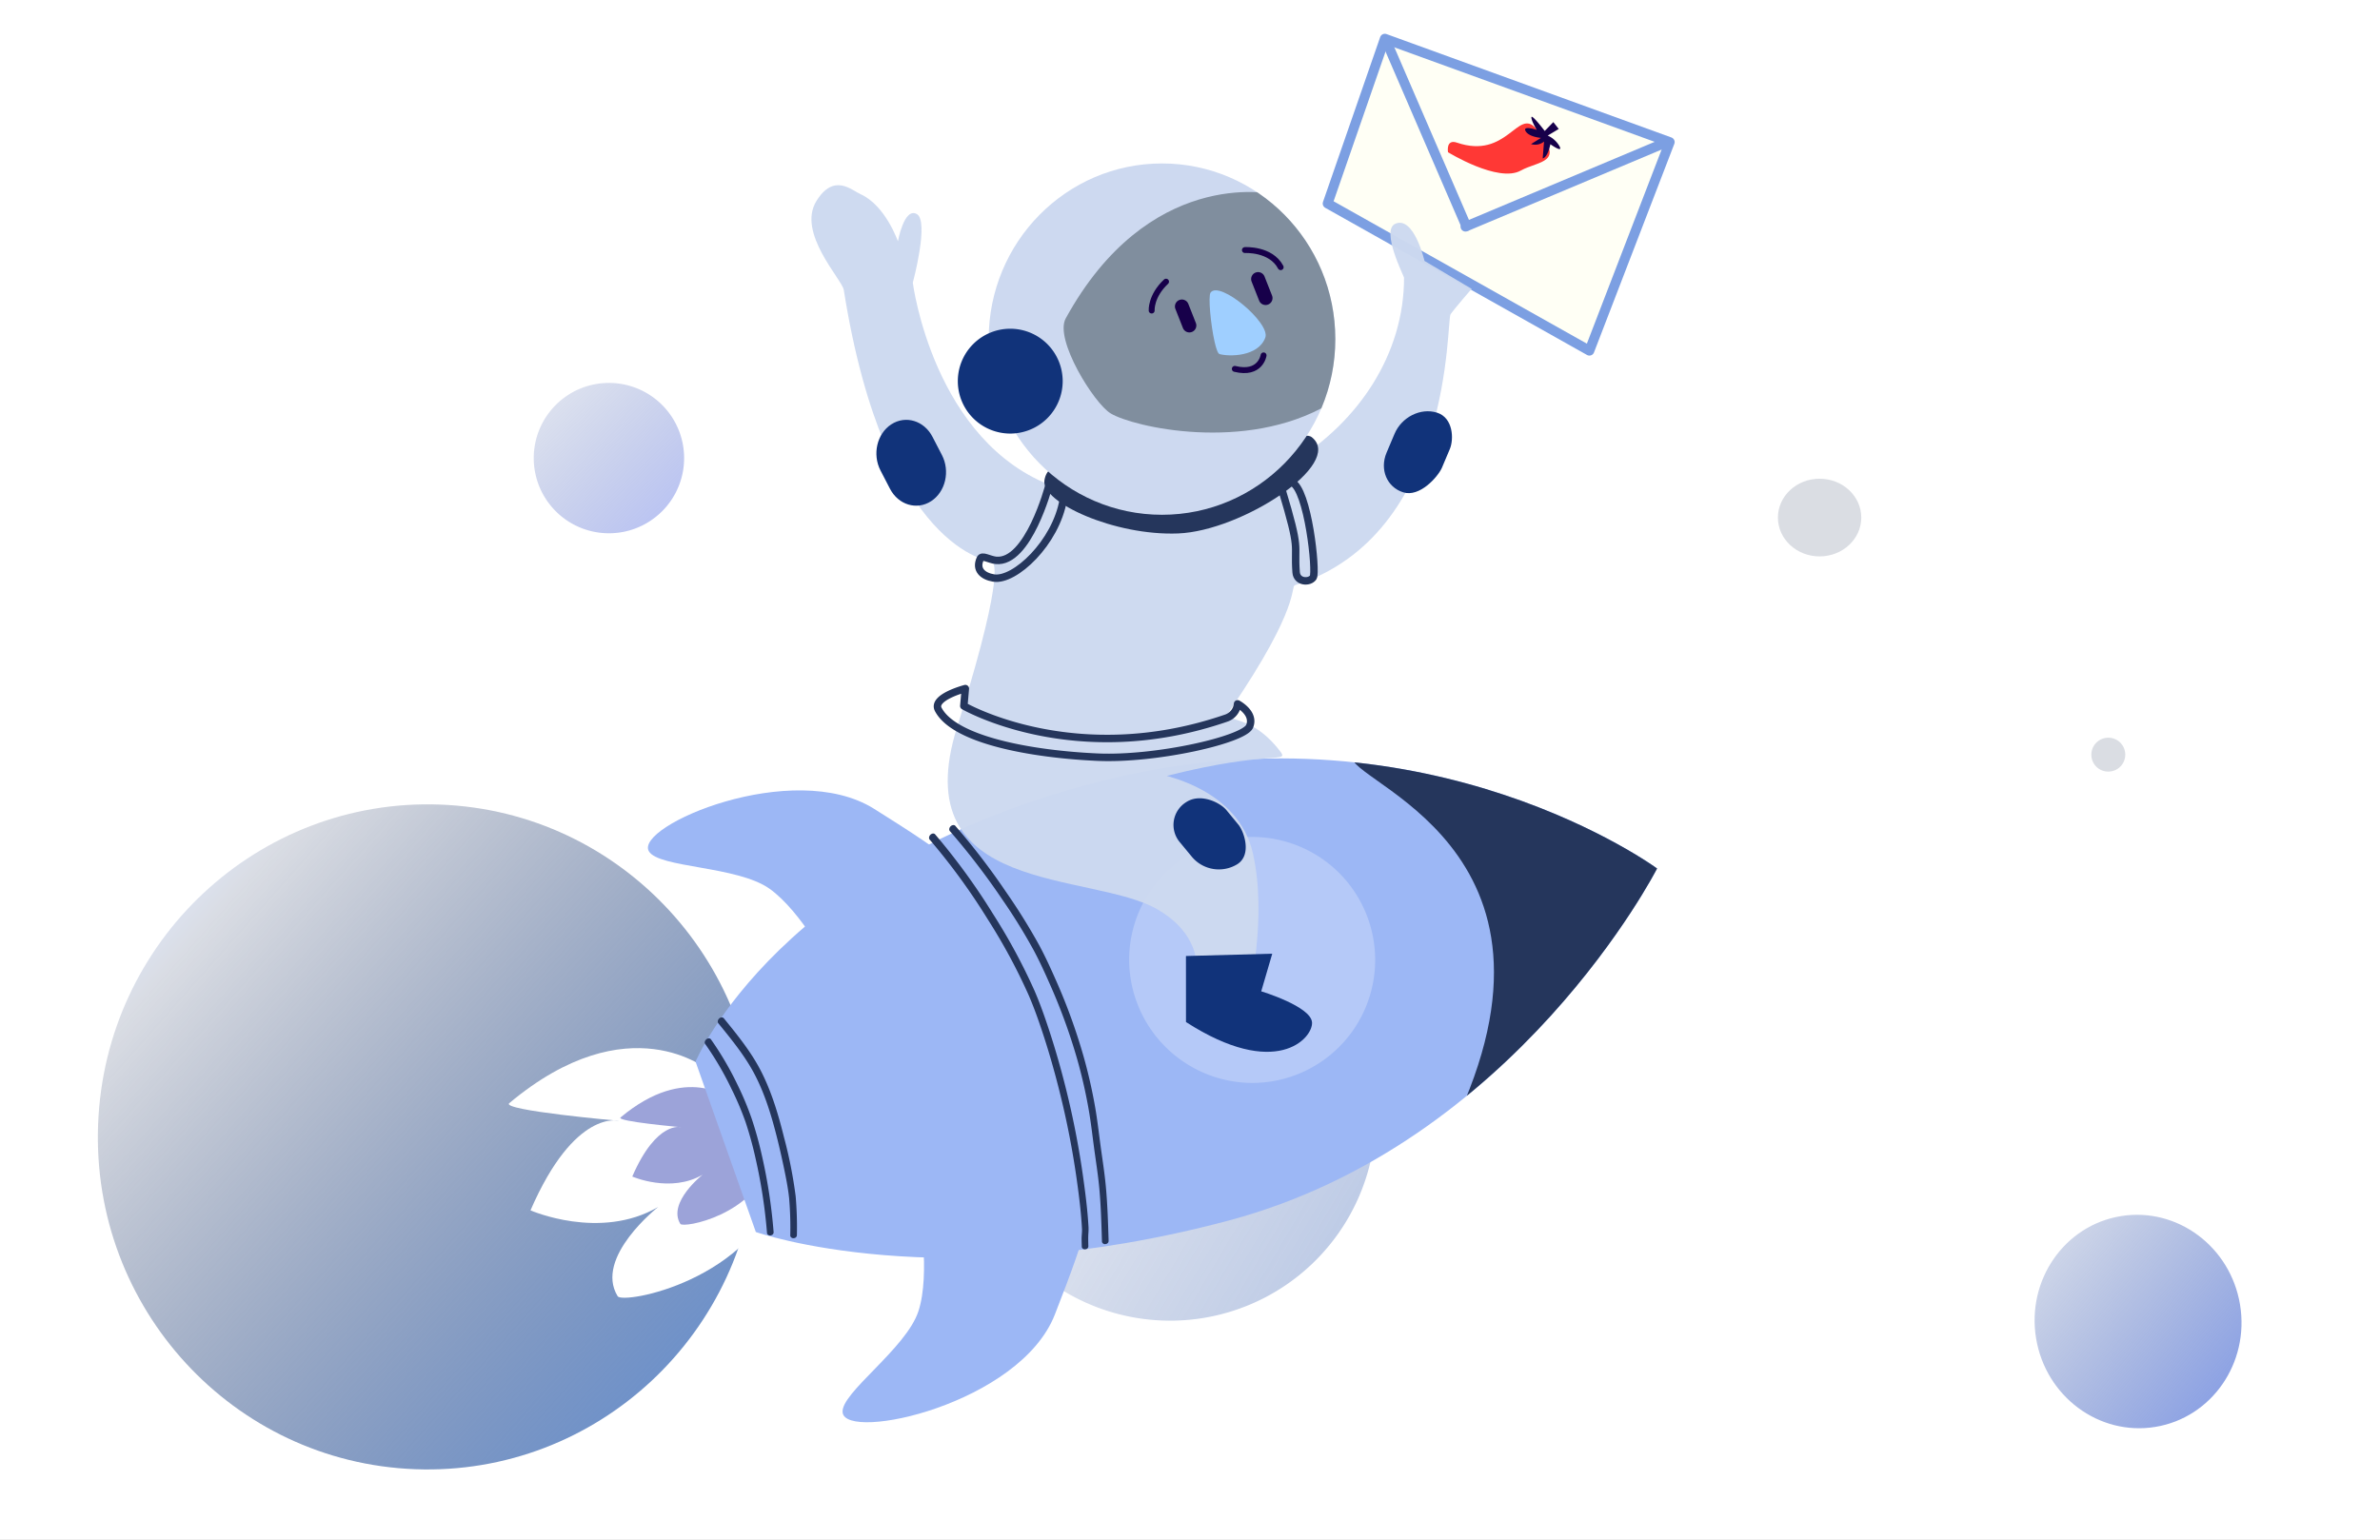 <svg xmlns="http://www.w3.org/2000/svg" xmlns:xlink="http://www.w3.org/1999/xlink" width="785" height="508" viewBox="0 0 785 508">
  <rect x="0" y="0" width="785" height="508" fill="#808080" stroke="none"/>
  <defs>
    <clipPath id="clip-path">
      <rect id="Rectangle_1" data-name="Rectangle 1" width="785" height="508"/>
    </clipPath>
    <linearGradient id="linear-gradient" x1="0.078" y1="0.133" x2="0.894" y2="0.865" gradientUnits="objectBoundingBox">
      <stop offset="0" stop-color="#4178f0" stop-opacity="0.169"/>
      <stop offset="0.097" stop-color="#1e315c" stop-opacity="0.169"/>
      <stop offset="1" stop-color="#5680c3" stop-opacity="0.867"/>
    </linearGradient>
    <linearGradient id="linear-gradient-2" x1="-0.114" y1="0.118" x2="1.58" y2="1.121" gradientUnits="objectBoundingBox">
      <stop offset="0" stop-color="#25365c" stop-opacity="0.169"/>
      <stop offset="0.229" stop-color="#5973ad" stop-opacity="0.169"/>
      <stop offset="1" stop-color="#537ece" stop-opacity="0.584"/>
    </linearGradient>
    <linearGradient id="linear-gradient-3" x1="-0.371" y1="-0.172" x2="1.354" y2="1.341" gradientUnits="objectBoundingBox">
      <stop offset="0" stop-color="#253a5c" stop-opacity="0.169"/>
      <stop offset="0.097" stop-color="#6279ac" stop-opacity="0.169"/>
      <stop offset="1" stop-color="#6383f0"/>
    </linearGradient>
    <linearGradient id="linear-gradient-4" x1="-0.177" y1="-0.206" x2="0.974" y2="0.988" gradientUnits="objectBoundingBox">
      <stop offset="0" stop-color="#4170f0" stop-opacity="0.169"/>
      <stop offset="0.097" stop-color="#6c81b1" stop-opacity="0.169"/>
      <stop offset="1" stop-color="#8091ed" stop-opacity="0.569"/>
    </linearGradient>
    <clipPath id="clip-path-2">
      <path id="Path_12" data-name="Path 12" d="M229.418,350.238,249.3,406.445s60.754,21.579,155.832-3.75S546.563,286.516,546.563,286.516s-74.475-54.785-179.456-29.777C257.48,282.853,229.418,350.238,229.418,350.238Z" fill="#11337a" clip-rule="evenodd"/>
    </clipPath>
    <clipPath id="clip-path-3">
      <path id="Path_42" data-name="Path 42" d="M383.268,53.922h0c31.572,0,57.166,25.947,57.166,57.953h0c0,32.007-25.594,57.954-57.166,57.954h0c-31.572,0-57.166-25.947-57.166-57.954h0C326.1,79.868,351.7,53.922,383.268,53.922Z" fill="#cb3030" clip-rule="evenodd"/>
    </clipPath>
  </defs>
  <g id="Untitled" clip-path="url(#clip-path)">
    <path id="Path_1" data-name="Path 1" d="M-12-23.006H789.727V516.148H-12Z" fill="#fff" stroke="rgba(37,54,92,0)" stroke-linecap="round" stroke-linejoin="round" stroke-miterlimit="10" stroke-width="0.313" fill-rule="evenodd"/>
    <path id="Path_2" data-name="Path 2" d="M134.028,264.563c60.023,2.276,106.82,53.2,104.524,113.75S185.737,486.1,125.715,483.82s-106.82-53.2-104.524-113.749S74.006,262.287,134.028,264.563Z" transform="translate(11.167 0.874)" stroke="rgba(23,0,74,0)" stroke-linecap="round" stroke-linejoin="round" stroke-miterlimit="10" stroke-width="7.084" fill-rule="evenodd" fill="url(#linear-gradient)"/>
    <path id="Path_3" data-name="Path 3" d="M390.135,300.116a67.854,67.854,0,1,1-71.91,63.529A67.849,67.849,0,0,1,390.135,300.116Z" fill-rule="evenodd" fill="url(#linear-gradient-2)"/>
    <path id="Path_4" data-name="Path 4" d="M689.8,249.041a5.59,5.59,0,1,1,5.589,5.512A5.551,5.551,0,0,1,689.8,249.041Z" fill="rgba(37,54,92,0.17)" stroke="rgba(23,0,74,0)" stroke-linecap="round" stroke-linejoin="round" stroke-miterlimit="10" stroke-width="7.084" fill-rule="evenodd"/>
    <path id="Path_5" data-name="Path 5" d="M586.412,170.746c0-7.077,6.155-12.815,13.748-12.815s13.748,5.738,13.748,12.815-6.155,12.814-13.748,12.814S586.412,177.823,586.412,170.746Z" fill="rgba(37,54,92,0.17)" stroke="rgba(23,0,74,0)" stroke-linecap="round" stroke-linejoin="round" stroke-miterlimit="10" stroke-width="7.084" fill-rule="evenodd"/>
    <path id="Path_6" data-name="Path 6" d="M699.49,401.21c18.578-3.053,36.2,10.036,39.352,29.236s-9.347,37.239-27.926,40.292-36.2-10.036-39.353-29.235S680.911,404.264,699.49,401.21Z" stroke="rgba(23,0,74,0)" stroke-linecap="round" stroke-linejoin="round" stroke-miterlimit="10" stroke-width="7.084" fill-rule="evenodd" fill="url(#linear-gradient-3)"/>
    <path id="Path_7" data-name="Path 7" d="M196,126.806a24.8,24.8,0,1,1-19.477,29.169A24.8,24.8,0,0,1,196,126.806Z" stroke="rgba(23,0,74,0)" stroke-linecap="round" stroke-linejoin="round" stroke-miterlimit="10" stroke-width="7.084" fill-rule="evenodd" fill="url(#linear-gradient-4)"/>
    <path id="Path_8" data-name="Path 8" d="M233.649,353.073s-26.193-22.2-65.682,10.865c-2.834,2.373,36.218,5.833,36.218,5.833S189.6,365.592,174.974,399.3c0,0,22.938,10.09,42.113-1.115,0,0-21.205,16.638-13.368,29.437,1.684,2.752,44.689-5.037,54.567-38.181" fill="#fff" fill-rule="evenodd"/>
    <path id="Path_9" data-name="Path 9" d="M240.885,362.657s-14.44-12.237-36.211,5.99c-1.562,1.308,19.968,3.216,19.968,3.216s-8.042-2.3-16.1,16.281c0,0,12.646,5.562,23.218-.615,0,0-11.691,9.173-7.371,16.229.929,1.517,24.638-2.777,30.084-21.049" fill="#9ca3d9" fill-rule="evenodd"/>
    <g id="Group_2" data-name="Group 2">
      <path id="Path_10" data-name="Path 10" d="M229.418,350.238,249.3,406.445s60.754,21.579,155.832-3.75S546.563,286.516,546.563,286.516s-74.475-54.785-179.456-29.777C257.48,282.853,229.418,350.238,229.418,350.238Z" fill="#9cb7f5" fill-rule="evenodd"/>
      <g id="Group_1" data-name="Group 1" clip-path="url(#clip-path-2)">
        <path id="Path_11" data-name="Path 11" d="M446.556,248.7c-8.076,7.562,73.574,26.417,36.485,114.719-10.955,26.082,80.226-87.379,80.226-87.379S455.828,240.013,446.556,248.7Z" fill="#25365c" stroke="rgba(23,0,74,0)" stroke-linecap="round" stroke-linejoin="round" stroke-miterlimit="10" stroke-width="7.084" fill-rule="evenodd"/>
      </g>
      <path id="Path_13" data-name="Path 13" d="M229.418,350.238,249.3,406.445s60.754,21.579,155.832-3.75S546.563,286.516,546.563,286.516s-74.475-54.785-179.456-29.777C257.48,282.853,229.418,350.238,229.418,350.238Z" fill="none" stroke="rgba(23,0,74,0)" stroke-linecap="round" stroke-linejoin="round" stroke-miterlimit="10" stroke-width="7.084" fill-rule="evenodd"/>
    </g>
    <path id="Path_14" data-name="Path 14" d="M372.425,316.316A40.577,40.577,0,1,1,413,357.267,40.764,40.764,0,0,1,372.425,316.316Z" fill="rgba(255,255,255,0.25)" stroke="rgba(23,0,74,0)" stroke-linecap="round" stroke-linejoin="round" stroke-miterlimit="10" stroke-width="7.084" fill-rule="evenodd"/>
    <path id="Path_15" data-name="Path 15" d="M303.1,398.429s3.889,21.746-.177,34.147-25.756,27.008-25,33.413c1.148,9.674,58.462-2.834,69.993-32.3,11.447-29.255,11.872-33.651,10.645-42.452S303.1,398.429,303.1,398.429Z" fill="#9cb7f5" stroke="rgba(37,54,92,0)" stroke-linecap="round" stroke-linejoin="round" stroke-miterlimit="10" stroke-width="0.313" fill-rule="evenodd"/>
    <path id="Path_16" data-name="Path 16" d="M274.519,320.09s-10.088-19.414-20.757-26.931-36.456-6.8-39.729-12.3c-4.944-8.308,47.446-30.838,74.258-14.037C314.91,283.5,317.9,286.737,322.25,294.4S274.519,320.09,274.519,320.09Z" fill="#9cb7f5" stroke="rgba(37,54,92,0)" stroke-linecap="round" stroke-linejoin="round" stroke-miterlimit="10" stroke-width="0.313" fill-rule="evenodd"/>
    <path id="Path_17" data-name="Path 17" d="M456.89,12.583,438.018,66.345,523.6,115.057,550.407,46.52Z" fill="#fff" stroke="rgba(23,0,74,0)" stroke-linecap="round" stroke-linejoin="round" stroke-miterlimit="10" stroke-width="7.084" fill-rule="evenodd"/>
    <g id="Group_3" data-name="Group 3">
      <path id="Path_18" data-name="Path 18" d="M456.757,12.76,437.893,67.144l86.345,48.55,26.5-68.821Z" fill="#fffff5" stroke="#7c9fe2" stroke-linecap="round" stroke-linejoin="round" stroke-miterlimit="10" stroke-width="3.233" fill-rule="evenodd"/>
      <path id="Path_19" data-name="Path 19" d="M483.638,74.617,457.39,13.869Z" fill="rgba(23,0,74,0)" stroke="#7c9fe2" stroke-linecap="round" stroke-linejoin="round" stroke-miterlimit="10" stroke-width="3.233" fill-rule="evenodd"/>
      <path id="Path_20" data-name="Path 20" d="M549.6,46.936,483.361,74.775" fill="rgba(23,0,74,0)" stroke="#7c9fe2" stroke-linecap="round" stroke-linejoin="round" stroke-miterlimit="10" stroke-width="3.233" fill-rule="evenodd"/>
    </g>
    <path id="Path_21" data-name="Path 21" d="M506.545,42.314c-5.949-6.727-9.466,10.387-26,4.743-3.719-1.27-2.946,3.16-2.946,3.16s16.574,10.218,24.015,6.05C507.477,52.984,516.8,53.907,506.545,42.314Z" fill="#ff3835" stroke="rgba(23,0,74,0)" stroke-linecap="round" stroke-linejoin="round" stroke-miterlimit="10" stroke-width="7.084" fill-rule="evenodd"/>
    <path id="Path_22" data-name="Path 22" d="M512.336,40.286l1.785,2.258-3.633,2.181a8.432,8.432,0,0,1,3.869,3.487c1.363,2.493-2.992-.625-2.992-.625s-.8,4.276-2.537,4.674l.445-5.56a4.61,4.61,0,0,1-4.291.832l3.281-2.041s-4.023-.288-5.081-2.257,3.675-.386,3.675-.386-1.9-3.188-1.743-4.2,4.385,4.556,4.385,4.556Z" fill="#17004a" stroke="rgba(23,0,74,0)" stroke-linecap="round" stroke-linejoin="round" stroke-miterlimit="10" stroke-width="7.084" fill-rule="evenodd"/>
    <path id="Path_23" data-name="Path 23" d="M269.282,66.314c5.756-9.3,11.57-3.593,14.548-2.257,8.246,3.7,12.334,15.565,12.334,15.565s2.018-11.326,6.209-9.018-1.3,22.66-1.3,22.66,6.715,52.861,46.827,67.352c55.489,20.047,115.2-18.6,115.2-69.008,0-.409-7.758-15.676-2.864-17.8,6.137-2.659,9.614,12.273,9.614,12.273L485.4,95.289s-5.523,6.341-6.955,8.387,1.03,72.751-51.344,89.392c-1.5.476,2.028,6.851-21.118,40.8-3.763,5.519,5.545.207,16.079,13.752,3.486,4.482-2.284-.458-37.149,8.321-.73.184,23.578,4.515,28.344,25.584S412,327.676,412,327.676s16.3,6.019,16.053,9.782c-.468,7.025-10.525,16.125-34.855-2.687-2.024-1.565,10.525-21.894-11.3-34.686s-83.776-4.264-66.218-60.2c1.433-4.564,2.707-8.747,3.838-12.582,12.738-43.156,7.449-42.1,7.449-42.1s-34.952-3.165-48.66-89.545C277.76,92.184,262.76,76.849,269.282,66.314Z" fill="rgba(205,217,240,0.97)" stroke="rgba(37,54,92,0)" stroke-linecap="round" stroke-linejoin="round" stroke-miterlimit="10" stroke-width="1.97" fill-rule="evenodd"/>
    <path id="Path_24" data-name="Path 24" d="M354.424,155.094c-.674-.337-8.761-3.875-9.94,3.369s23.08,18.364,44.139,17.521,54.744-22.94,44.14-31.673c-5.728-4.717-25.439,21.228-45.319,21.4C370.388,165.852,368.554,162.159,354.424,155.094Z" fill="#25365c" stroke="rgba(255,255,255,0)" stroke-linecap="round" stroke-linejoin="round" stroke-miterlimit="10" stroke-width="7.084" fill-rule="evenodd"/>
    <path id="Path_25" data-name="Path 25" d="M293.979,139.992h0c4.733-3.071,10.813-1.231,13.58,4.109l3.115,6.01c2.767,5.34,1.174,12.158-3.558,15.229h0c-4.733,3.07-10.813,1.231-13.58-4.109l-3.115-6.011C287.654,149.88,289.247,143.062,293.979,139.992Z" fill="#11337a" stroke="rgba(255,255,255,0)" stroke-linecap="round" stroke-linejoin="round" stroke-miterlimit="10" stroke-width="7.084" fill-rule="evenodd"/>
    <path id="Path_26" data-name="Path 26" d="M473.956,136.13h0c5.385,1.681,5.62,8.782,4.235,12.031l-2.636,6.236c-1.4,3.048-7.331,9.71-12.716,8.029h0c-5.385-1.681-7.852-7.534-5.51-13.074l2.636-6.235C462.307,137.577,468.571,134.449,473.956,136.13Z" fill="#11337a" stroke="rgba(255,255,255,0)" stroke-linecap="round" stroke-linejoin="round" stroke-miterlimit="10" stroke-width="7.084" fill-rule="evenodd"/>
    <path id="Path_27" data-name="Path 27" d="M345.913,160.355s-6.765,25.616-17.43,24.505c-2.248-.234-4.548-1.866-5.165-.532-1.655,3.58.834,5.775,4.416,6.364,6.951,1.144,20.526-11.661,22.967-25.829" fill="rgba(197,249,255,0)" stroke="#25365c" stroke-linecap="round" stroke-linejoin="round" stroke-miterlimit="10" stroke-width="2.457" fill-rule="evenodd"/>
    <path id="Path_28" data-name="Path 28" d="M422.746,161.278c6.407,21.226,4.034,17.562,4.756,27.515.245,3.377,4.473,3.48,5.64,1.677s-1.7-29.275-7.106-31.4" fill="rgba(197,249,255,0)" stroke="#25365c" stroke-linecap="round" stroke-linejoin="round" stroke-miterlimit="10" stroke-width="2.457" fill-rule="evenodd"/>
    <path id="Path_29" data-name="Path 29" d="M318.4,227.167l-.5,5.729s36.6,21.179,86.438,4.051a5.542,5.542,0,0,0,3.852-4.745s5.779,3.009,3.973,7.406-30.761,11.034-50.081,10.185c-21.068-.926-47.192-5.44-52.609-15.74C307.354,230.031,318.4,227.167,318.4,227.167Z" fill="rgba(197,249,255,0)" stroke="#25365c" stroke-linecap="round" stroke-linejoin="round" stroke-miterlimit="10" stroke-width="2.457" fill-rule="evenodd"/>
    <path id="Path_30" data-name="Path 30" d="M391.167,315.395l28.462-.767-3.635,12.414s16.518,4.987,16.761,10.3-12.005,18.874-41.578-.17Z" fill="#11337a" stroke="rgba(37,54,92,0)" stroke-linecap="round" stroke-linejoin="round" stroke-miterlimit="10" stroke-width="4.394" fill-rule="evenodd"/>
    <path id="Path_31" data-name="Path 31" d="M391.285,264.605h0c4.694-3.056,11.174.152,13.254,2.688l4,4.85c1.892,2.451,4.324,9.864-.37,12.919h0a11.612,11.612,0,0,1-14.941-2.271l-4.005-4.85A8.837,8.837,0,0,1,391.285,264.605Z" fill="#11337a" stroke="rgba(255,255,255,0)" stroke-linecap="round" stroke-linejoin="round" stroke-miterlimit="10" stroke-width="7.084" fill-rule="evenodd"/>
    <g id="Group_4" data-name="Group 4">
      <path id="Path_32" data-name="Path 32" d="M233.573,343.7a108.376,108.376,0,0,1,14.061,28.112,165.183,165.183,0,0,1,6.453,34.852" fill="rgba(197,249,255,0)" fill-rule="evenodd"/>
      <path id="Path_33" data-name="Path 33" d="M233.656,342.562a1.389,1.389,0,0,0-.812.438,1.42,1.42,0,0,0-.406.844.917.917,0,0,0,.281.75,101.275,101.275,0,0,1,8.562,14.656,98.361,98.361,0,0,1,4.625,10.906,119.388,119.388,0,0,1,3.313,12.063A173.047,173.047,0,0,1,253,406.938a1.031,1.031,0,0,0,1.312.593,1.019,1.019,0,0,0,.844-1.156,175.451,175.451,0,0,0-3.844-25.094,121.668,121.668,0,0,0-3.406-12.312,100.85,100.85,0,0,0-4.687-11.188,103.86,103.86,0,0,0-8.781-14.969A.971.971,0,0,0,233.656,342.562Z" fill="#25365c"/>
    </g>
    <g id="Group_5" data-name="Group 5">
      <path id="Path_34" data-name="Path 34" d="M237.874,336.814c4.313,5.286,9.93,12.374,12.794,18.566,4.287,9.268,6.7,18.852,8.8,28.811,2.175,10.295,2.3,12.887,2.278,23.388" fill="rgba(197,249,255,0)" fill-rule="evenodd"/>
      <path id="Path_35" data-name="Path 35" d="M237.906,335.656A1.423,1.423,0,0,0,236.75,337a.938.938,0,0,0,.312.75c4.324,5.31,8.738,10.713,11.907,16.812,3.488,6.717,5.687,14.182,7.5,21.5.806,3.258,1.537,6.527,2.219,9.813.646,3.118,1.255,6.268,1.593,9.437a115.152,115.152,0,0,1,.375,12.407,1.032,1.032,0,0,0,1.219.75,1.014,1.014,0,0,0,.969-1.031,118.935,118.935,0,0,0-.406-12.75,147.512,147.512,0,0,0-3.876-19.594c-1.858-7.505-4.141-15.144-7.718-22.032-3.236-6.23-7.74-11.764-12.156-17.187A.937.937,0,0,0,237.906,335.656Z" fill="#25365c"/>
    </g>
    <g id="Group_6" data-name="Group 6">
      <path id="Path_36" data-name="Path 36" d="M307.564,276.158c12.8,14.664,28.632,39.716,34.9,56.927A278.044,278.044,0,0,1,357.7,401.77c.657,7.363-.041,2.084.2,9.465" fill="rgba(197,249,255,0)" fill-rule="evenodd"/>
      <path id="Path_37" data-name="Path 37" d="M307.594,275a1.455,1.455,0,0,0-.813.5,1.409,1.409,0,0,0-.343.875.936.936,0,0,0,.312.75,210.524,210.524,0,0,1,19,26.094,191.044,191.044,0,0,1,13.469,24.937c1.761,4.043,3.24,8.222,4.625,12.406,2.158,6.521,4.029,13.117,5.687,19.782a279.465,279.465,0,0,1,5.625,28.875c.747,5.352,1.426,10.755,1.719,16.156.058,1.075-.119,2.139-.125,3.219-.006.946.044,1.9.062,2.844a1.025,1.025,0,0,0,1.25.687.986.986,0,0,0,.907-1.063c-.027-1.333-.077-2.667,0-4a18.888,18.888,0,0,0,.062-2.156c-.3-5.481-.992-10.943-1.75-16.375a282.686,282.686,0,0,0-5.656-29.187c-1.674-6.728-3.572-13.387-5.75-19.969-1.408-4.255-2.9-8.483-4.687-12.594a193.329,193.329,0,0,0-13.626-25.219,212.826,212.826,0,0,0-19.187-26.374A.914.914,0,0,0,307.594,275Z" fill="#25365c"/>
    </g>
    <g id="Group_7" data-name="Group 7">
      <path id="Path_38" data-name="Path 38" d="M314.232,273.362c9.638,10.921,23.078,29.889,29.212,42.419,9.182,18.756,15.4,37.669,17.881,57.762,1.948,15.753,2.593,14.892,3.238,35.971" fill="rgba(197,249,255,0)" fill-rule="evenodd"/>
      <path id="Path_39" data-name="Path 39" d="M314.25,272.219a1.449,1.449,0,0,0-.812.5,1.413,1.413,0,0,0-.344.875.958.958,0,0,0,.344.75,234.193,234.193,0,0,1,17.156,22.406,186.551,186.551,0,0,1,10.25,16.562c2,3.706,3.738,7.526,5.437,11.376a188.757,188.757,0,0,1,9.031,24.812,164.92,164.92,0,0,1,3.844,16.969c.677,3.936,1.13,7.886,1.656,11.843.611,4.589,1.359,9.171,1.782,13.782.536,5.858.691,11.747.875,17.625a1.02,1.02,0,0,0,1.25.687,1.038,1.038,0,0,0,.937-1.094c-.185-5.935-.364-11.9-.906-17.812-.45-4.92-1.264-9.791-1.906-14.688-.489-3.723-.927-7.453-1.563-11.156a167.566,167.566,0,0,0-3.906-17.218,191.152,191.152,0,0,0-9.125-25.126c-1.724-3.9-3.505-7.8-5.531-11.562a199.355,199.355,0,0,0-11.031-17.688,227.365,227.365,0,0,0-16.657-21.687A.9.9,0,0,0,314.25,272.219Z" fill="#25365c"/>
    </g>
    <g id="Group_9" data-name="Group 9">
      <path id="Path_40" data-name="Path 40" d="M383.268,53.922h0c31.572,0,57.166,25.947,57.166,57.953h0c0,32.007-25.594,57.954-57.166,57.954h0c-31.572,0-57.166-25.947-57.166-57.954h0C326.1,79.868,351.7,53.922,383.268,53.922Z" fill="#cdd9f0" fill-rule="evenodd"/>
      <g id="Group_8" data-name="Group 8" clip-path="url(#clip-path-3)">
        <path id="Path_41" data-name="Path 41" d="M420.811,64.241c-2.239-.733-42.163-8.678-69.312,40.82-3.8,6.928,9.36,28.009,14.814,31.313,7.454,4.517,44.54,13.024,71.908-3C463.9,118.334,436.593,69.4,420.811,64.241Z" fill="rgba(73,88,98,0.58)" stroke="rgba(255,255,255,0)" stroke-linecap="round" stroke-linejoin="round" stroke-miterlimit="10" stroke-width="7.084" fill-rule="evenodd"/>
      </g>
      <path id="Path_43" data-name="Path 43" d="M383.268,53.922h0c31.572,0,57.166,25.947,57.166,57.953h0c0,32.007-25.594,57.954-57.166,57.954h0c-31.572,0-57.166-25.947-57.166-57.954h0C326.1,79.868,351.7,53.922,383.268,53.922Z" fill="none" stroke="rgba(37,54,92,0)" stroke-linecap="round" stroke-linejoin="round" stroke-miterlimit="10" stroke-width="0.313" fill-rule="evenodd"/>
    </g>
    <path id="Path_44" data-name="Path 44" d="M333.214,108.449h0a17.293,17.293,0,0,1,17.293,17.293h0a17.293,17.293,0,0,1-17.293,17.294h0a17.294,17.294,0,0,1-17.294-17.294h0A17.294,17.294,0,0,1,333.214,108.449Z" fill="#11337a" stroke="rgba(255,255,255,0)" stroke-linecap="round" stroke-linejoin="round" stroke-miterlimit="10" stroke-width="7.084" fill-rule="evenodd"/>
    <path id="Path_45" data-name="Path 45" d="M379.857,102.45s-.345-4.749,4.741-9.531" fill="rgba(23,0,74,0)" stroke="#17004a" stroke-linecap="round" stroke-linejoin="round" stroke-miterlimit="10" stroke-width="1.953" fill-rule="evenodd"/>
    <path id="Path_46" data-name="Path 46" d="M410.613,82.5s8.541-.511,11.791,5.641" fill="rgba(23,0,74,0)" stroke="#17004a" stroke-linecap="round" stroke-linejoin="round" stroke-miterlimit="10" stroke-width="1.953" fill-rule="evenodd"/>
    <path id="Path_47" data-name="Path 47" d="M416.767,117.244s-.994,6.557-9.488,4.453" fill="rgba(23,0,74,0)" stroke="#17004a" stroke-linecap="round" stroke-linejoin="round" stroke-miterlimit="10" stroke-width="1.953" fill-rule="evenodd"/>
    <path id="Path_48" data-name="Path 48" d="M388.982,98.973h0a2.288,2.288,0,0,1,2.968,1.289l2.477,6.28a2.288,2.288,0,0,1-1.289,2.968h0a2.288,2.288,0,0,1-2.968-1.289l-2.477-6.28A2.287,2.287,0,0,1,388.982,98.973Z" fill="#17004a" stroke="rgba(255,255,255,0)" stroke-linecap="round" stroke-linejoin="round" stroke-miterlimit="10" stroke-width="7.084" fill-rule="evenodd"/>
    <path id="Path_49" data-name="Path 49" d="M414.113,89.929h0a2.288,2.288,0,0,1,2.968,1.289l2.477,6.28a2.287,2.287,0,0,1-1.289,2.967h0a2.288,2.288,0,0,1-2.968-1.288l-2.477-6.28A2.287,2.287,0,0,1,414.113,89.929Z" fill="#17004a" stroke="rgba(255,255,255,0)" stroke-linecap="round" stroke-linejoin="round" stroke-miterlimit="10" stroke-width="7.084" fill-rule="evenodd"/>
    <path id="Path_50" data-name="Path 50" d="M399.285,96.526c-.852,1.192.065,10.689,1.331,16.259.513,2.259,1.084,3.872,1.617,4.023,3.068.871,12.746.952,15.105-5.428C419.114,106.577,402.235,92.4,399.285,96.526Z" fill="#9fcfff" stroke="rgba(255,255,255,0)" stroke-linecap="round" stroke-linejoin="round" stroke-miterlimit="10" stroke-width="7.084" fill-rule="evenodd"/>
  </g>
</svg>
